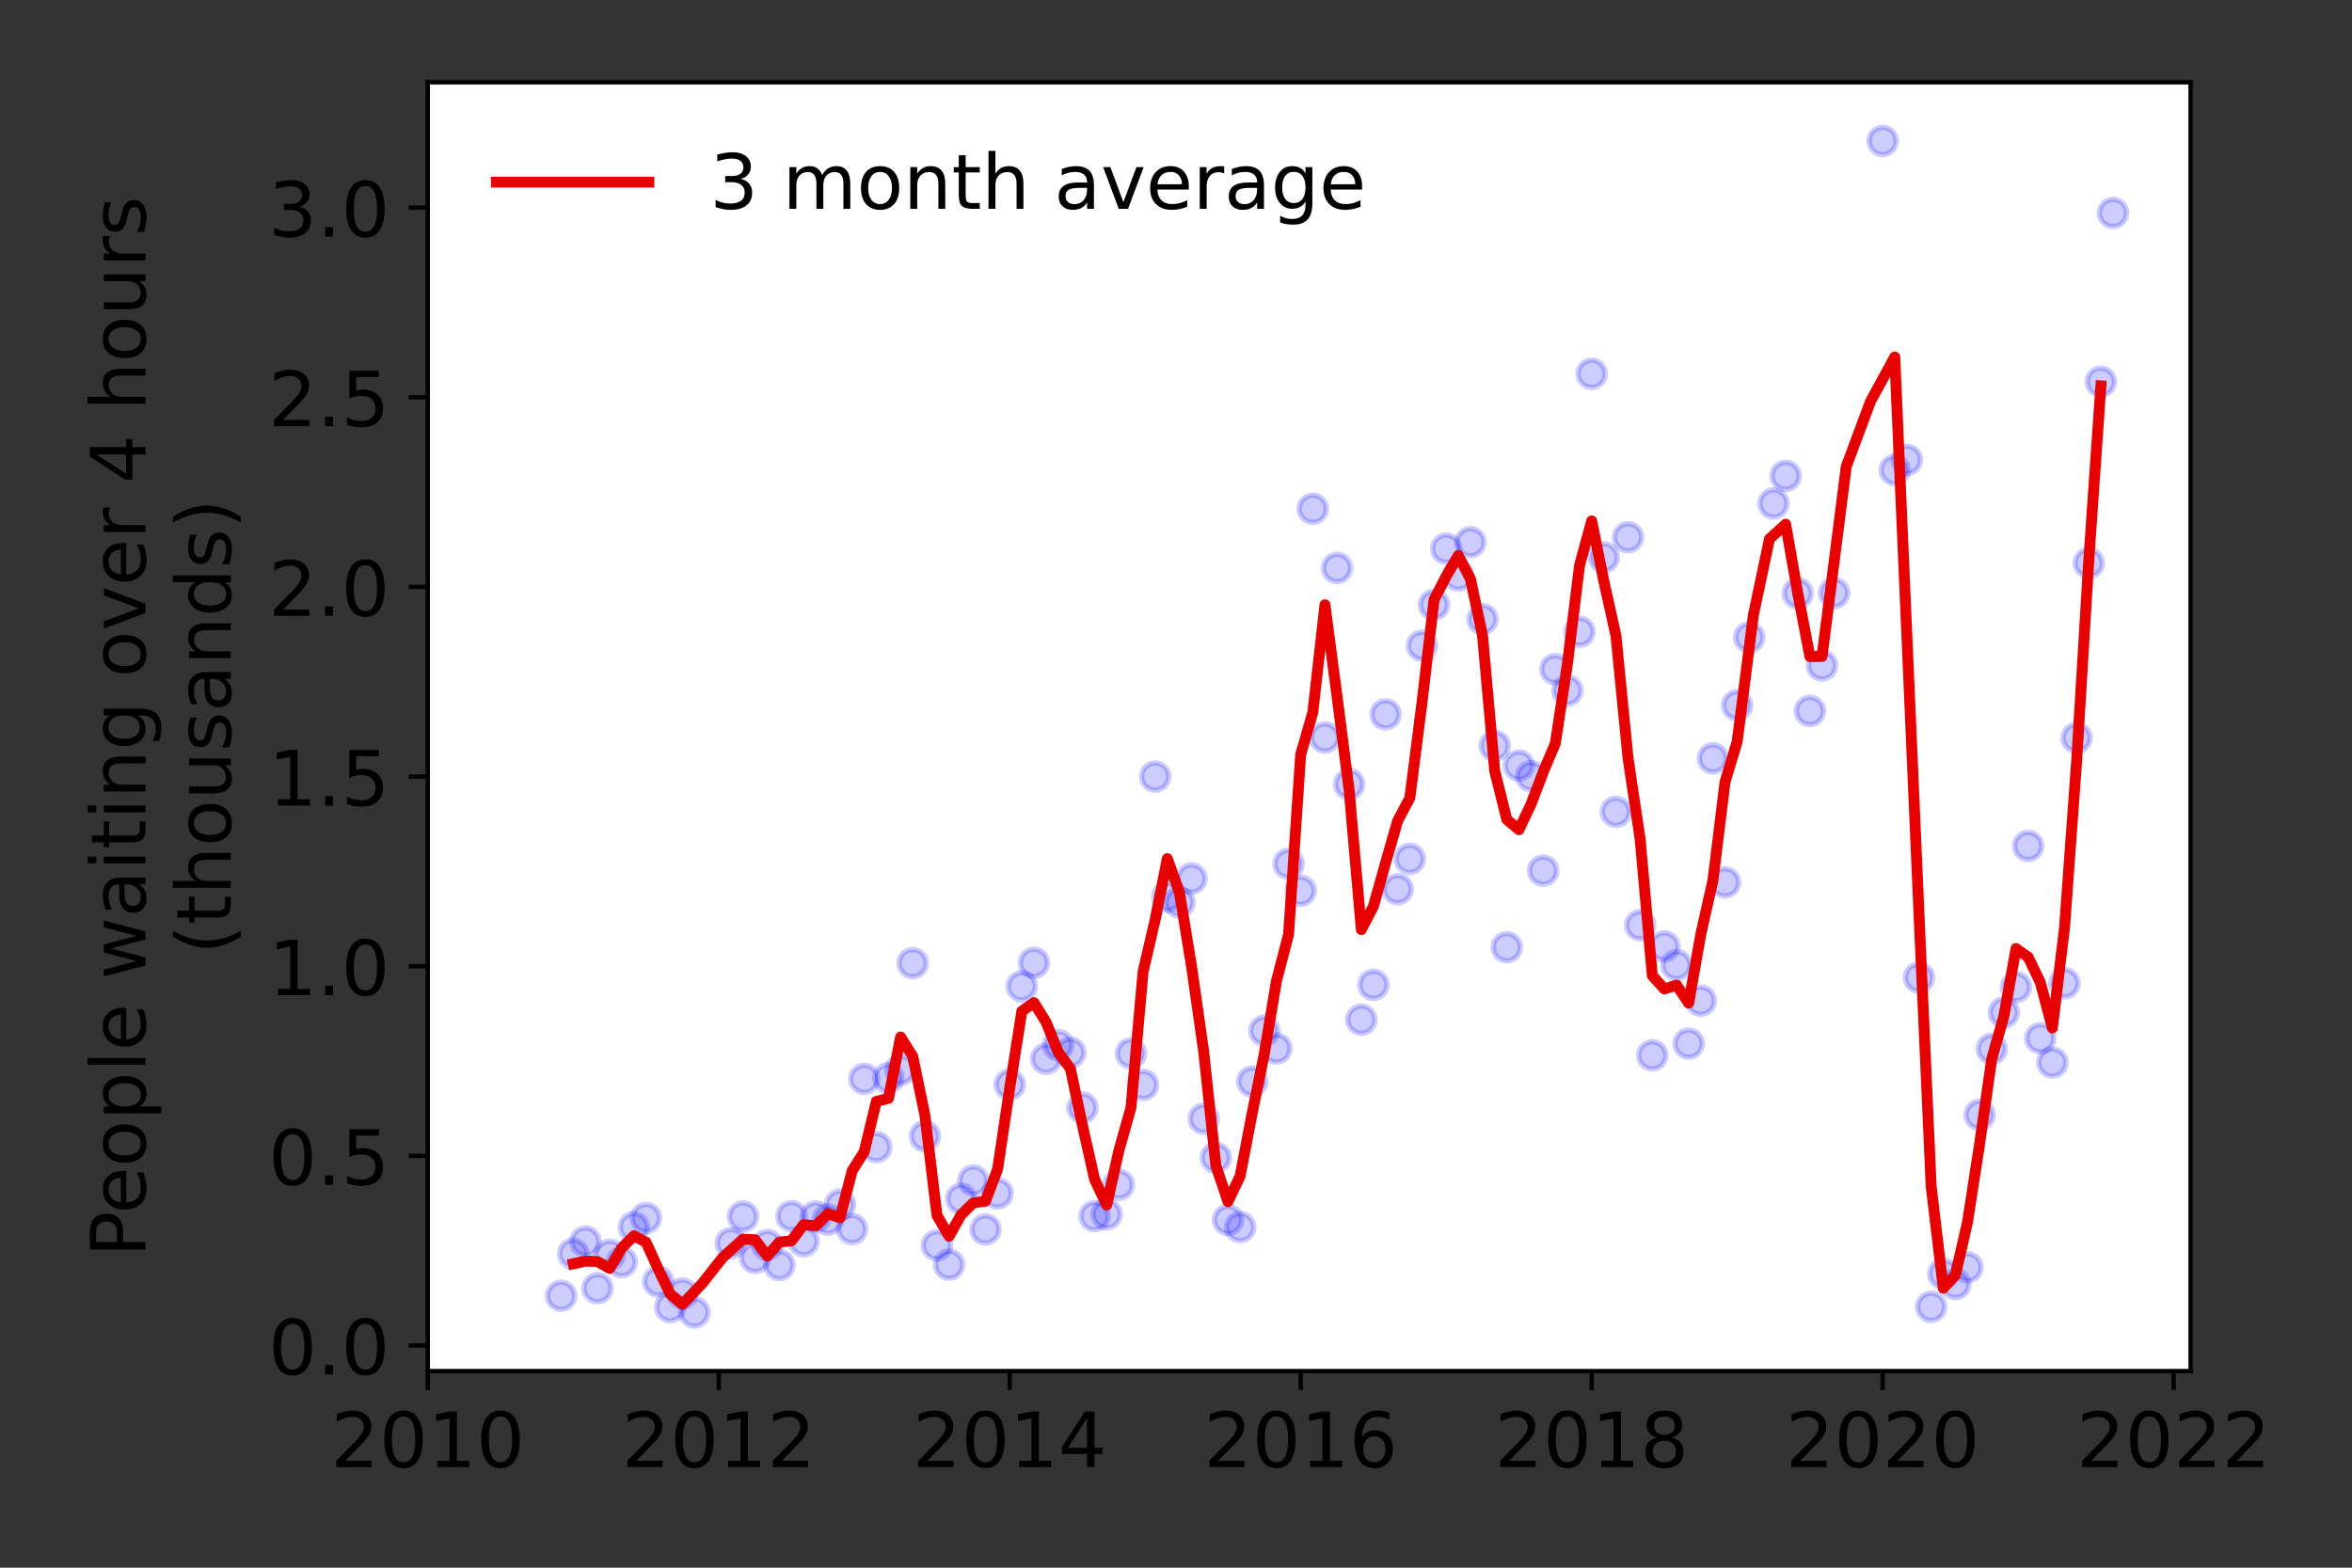 <?xml version="1.0" encoding="utf-8" standalone="no"?>
<!DOCTYPE svg PUBLIC "-//W3C//DTD SVG 1.1//EN"
  "http://www.w3.org/Graphics/SVG/1.1/DTD/svg11.dtd">
<!-- Created with matplotlib (https://matplotlib.org/) -->
<svg height="288pt" version="1.1" viewBox="0 0 432 288" width="432pt" xmlns="http://www.w3.org/2000/svg" xmlns:xlink="http://www.w3.org/1999/xlink">
 <rect x="0" y="0" width="432" height="288" fill="#333333" stroke="none"/>
 <defs>
  <style type="text/css">*{stroke-linecap:butt;stroke-linejoin:round;}</style>
 </defs>
 <g id="figure_1">
  <g id="patch_1">
   <path d="M 0 288 
L 432 288 
L 432 0 
L 0 0 
z
" style="fill:none;"/>
  </g>
  <g id="axes_1">
   <g id="patch_2">
    <path d="M 78.57 251.88 
L 402.354 251.88 
L 402.354 15.12 
L 78.57 15.12 
z
" style="fill:#ffffff;"/>
   </g>
   <g id="matplotlib.axis_1">
    <g id="xtick_1">
     <g id="line2d_1">
      <defs>
       <path d="M 0 0 
L 0 3.5 
" id="mb9dac5f202" style="stroke:#000000;stroke-width:0.8;"/>
      </defs>
      <g>
       <use style="stroke:#000000;stroke-width:0.8;" x="78.57" xlink:href="#mb9dac5f202" y="251.88"/>
      </g>
     </g>
     <g id="text_1">
      <!-- 2010 -->
      <g transform="translate(60.755 269.518)scale(0.14 -0.14)">
       <defs>
        <path d="M 19.188 8.297 
L 53.609 8.297 
L 53.609 0 
L 7.328 0 
L 7.328 8.297 
Q 12.938 14.109 22.625 23.891 
Q 32.328 33.688 34.812 36.531 
Q 39.547 41.844 41.422 45.531 
Q 43.312 49.219 43.312 52.781 
Q 43.312 58.594 39.234 62.25 
Q 35.156 65.922 28.609 65.922 
Q 23.969 65.922 18.812 64.312 
Q 13.672 62.703 7.812 59.422 
L 7.812 69.391 
Q 13.766 71.781 18.938 73 
Q 24.125 74.219 28.422 74.219 
Q 39.75 74.219 46.484 68.547 
Q 53.219 62.891 53.219 53.422 
Q 53.219 48.922 51.531 44.891 
Q 49.859 40.875 45.406 35.406 
Q 44.188 33.984 37.641 27.219 
Q 31.109 20.453 19.188 8.297 
z
" id="DejaVuSans-50"/>
        <path d="M 31.781 66.406 
Q 24.172 66.406 20.328 58.906 
Q 16.5 51.422 16.5 36.375 
Q 16.5 21.391 20.328 13.891 
Q 24.172 6.391 31.781 6.391 
Q 39.453 6.391 43.281 13.891 
Q 47.125 21.391 47.125 36.375 
Q 47.125 51.422 43.281 58.906 
Q 39.453 66.406 31.781 66.406 
z
M 31.781 74.219 
Q 44.047 74.219 50.516 64.516 
Q 56.984 54.828 56.984 36.375 
Q 56.984 17.969 50.516 8.266 
Q 44.047 -1.422 31.781 -1.422 
Q 19.531 -1.422 13.062 8.266 
Q 6.594 17.969 6.594 36.375 
Q 6.594 54.828 13.062 64.516 
Q 19.531 74.219 31.781 74.219 
z
" id="DejaVuSans-48"/>
        <path d="M 12.406 8.297 
L 28.516 8.297 
L 28.516 63.922 
L 10.984 60.406 
L 10.984 69.391 
L 28.422 72.906 
L 38.281 72.906 
L 38.281 8.297 
L 54.391 8.297 
L 54.391 0 
L 12.406 0 
z
" id="DejaVuSans-49"/>
       </defs>
       <use xlink:href="#DejaVuSans-50"/>
       <use x="63.623" xlink:href="#DejaVuSans-48"/>
       <use x="127.246" xlink:href="#DejaVuSans-49"/>
       <use x="190.869" xlink:href="#DejaVuSans-48"/>
      </g>
     </g>
    </g>
    <g id="xtick_2">
     <g id="line2d_2">
      <g>
       <use style="stroke:#000000;stroke-width:0.8;" x="132.014" xlink:href="#mb9dac5f202" y="251.88"/>
      </g>
     </g>
     <g id="text_2">
      <!-- 2012 -->
      <g transform="translate(114.199 269.518)scale(0.14 -0.14)">
       <use xlink:href="#DejaVuSans-50"/>
       <use x="63.623" xlink:href="#DejaVuSans-48"/>
       <use x="127.246" xlink:href="#DejaVuSans-49"/>
       <use x="190.869" xlink:href="#DejaVuSans-50"/>
      </g>
     </g>
    </g>
    <g id="xtick_3">
     <g id="line2d_3">
      <g>
       <use style="stroke:#000000;stroke-width:0.8;" x="185.459" xlink:href="#mb9dac5f202" y="251.88"/>
      </g>
     </g>
     <g id="text_3">
      <!-- 2014 -->
      <g transform="translate(167.644 269.518)scale(0.14 -0.14)">
       <defs>
        <path d="M 37.797 64.312 
L 12.891 25.391 
L 37.797 25.391 
z
M 35.203 72.906 
L 47.609 72.906 
L 47.609 25.391 
L 58.016 25.391 
L 58.016 17.188 
L 47.609 17.188 
L 47.609 0 
L 37.797 0 
L 37.797 17.188 
L 4.891 17.188 
L 4.891 26.703 
z
" id="DejaVuSans-52"/>
       </defs>
       <use xlink:href="#DejaVuSans-50"/>
       <use x="63.623" xlink:href="#DejaVuSans-48"/>
       <use x="127.246" xlink:href="#DejaVuSans-49"/>
       <use x="190.869" xlink:href="#DejaVuSans-52"/>
      </g>
     </g>
    </g>
    <g id="xtick_4">
     <g id="line2d_4">
      <g>
       <use style="stroke:#000000;stroke-width:0.8;" x="238.903" xlink:href="#mb9dac5f202" y="251.88"/>
      </g>
     </g>
     <g id="text_4">
      <!-- 2016 -->
      <g transform="translate(221.088 269.518)scale(0.14 -0.14)">
       <defs>
        <path d="M 33.016 40.375 
Q 26.375 40.375 22.484 35.828 
Q 18.609 31.297 18.609 23.391 
Q 18.609 15.531 22.484 10.953 
Q 26.375 6.391 33.016 6.391 
Q 39.656 6.391 43.531 10.953 
Q 47.406 15.531 47.406 23.391 
Q 47.406 31.297 43.531 35.828 
Q 39.656 40.375 33.016 40.375 
z
M 52.594 71.297 
L 52.594 62.312 
Q 48.875 64.062 45.094 64.984 
Q 41.312 65.922 37.594 65.922 
Q 27.828 65.922 22.672 59.328 
Q 17.531 52.734 16.797 39.406 
Q 19.672 43.656 24.016 45.922 
Q 28.375 48.188 33.594 48.188 
Q 44.578 48.188 50.953 41.516 
Q 57.328 34.859 57.328 23.391 
Q 57.328 12.156 50.688 5.359 
Q 44.047 -1.422 33.016 -1.422 
Q 20.359 -1.422 13.672 8.266 
Q 6.984 17.969 6.984 36.375 
Q 6.984 53.656 15.188 63.938 
Q 23.391 74.219 37.203 74.219 
Q 40.922 74.219 44.703 73.484 
Q 48.484 72.75 52.594 71.297 
z
" id="DejaVuSans-54"/>
       </defs>
       <use xlink:href="#DejaVuSans-50"/>
       <use x="63.623" xlink:href="#DejaVuSans-48"/>
       <use x="127.246" xlink:href="#DejaVuSans-49"/>
       <use x="190.869" xlink:href="#DejaVuSans-54"/>
      </g>
     </g>
    </g>
    <g id="xtick_5">
     <g id="line2d_5">
      <g>
       <use style="stroke:#000000;stroke-width:0.8;" x="292.347" xlink:href="#mb9dac5f202" y="251.88"/>
      </g>
     </g>
     <g id="text_5">
      <!-- 2018 -->
      <g transform="translate(274.532 269.518)scale(0.14 -0.14)">
       <defs>
        <path d="M 31.781 34.625 
Q 24.75 34.625 20.719 30.859 
Q 16.703 27.094 16.703 20.516 
Q 16.703 13.922 20.719 10.156 
Q 24.75 6.391 31.781 6.391 
Q 38.812 6.391 42.859 10.172 
Q 46.922 13.969 46.922 20.516 
Q 46.922 27.094 42.891 30.859 
Q 38.875 34.625 31.781 34.625 
z
M 21.922 38.812 
Q 15.578 40.375 12.031 44.719 
Q 8.5 49.078 8.5 55.328 
Q 8.5 64.062 14.719 69.141 
Q 20.953 74.219 31.781 74.219 
Q 42.672 74.219 48.875 69.141 
Q 55.078 64.062 55.078 55.328 
Q 55.078 49.078 51.531 44.719 
Q 48 40.375 41.703 38.812 
Q 48.828 37.156 52.797 32.312 
Q 56.781 27.484 56.781 20.516 
Q 56.781 9.906 50.312 4.234 
Q 43.844 -1.422 31.781 -1.422 
Q 19.734 -1.422 13.25 4.234 
Q 6.781 9.906 6.781 20.516 
Q 6.781 27.484 10.781 32.312 
Q 14.797 37.156 21.922 38.812 
z
M 18.312 54.391 
Q 18.312 48.734 21.844 45.562 
Q 25.391 42.391 31.781 42.391 
Q 38.141 42.391 41.719 45.562 
Q 45.312 48.734 45.312 54.391 
Q 45.312 60.062 41.719 63.234 
Q 38.141 66.406 31.781 66.406 
Q 25.391 66.406 21.844 63.234 
Q 18.312 60.062 18.312 54.391 
z
" id="DejaVuSans-56"/>
       </defs>
       <use xlink:href="#DejaVuSans-50"/>
       <use x="63.623" xlink:href="#DejaVuSans-48"/>
       <use x="127.246" xlink:href="#DejaVuSans-49"/>
       <use x="190.869" xlink:href="#DejaVuSans-56"/>
      </g>
     </g>
    </g>
    <g id="xtick_6">
     <g id="line2d_6">
      <g>
       <use style="stroke:#000000;stroke-width:0.8;" x="345.792" xlink:href="#mb9dac5f202" y="251.88"/>
      </g>
     </g>
     <g id="text_6">
      <!-- 2020 -->
      <g transform="translate(327.977 269.518)scale(0.14 -0.14)">
       <use xlink:href="#DejaVuSans-50"/>
       <use x="63.623" xlink:href="#DejaVuSans-48"/>
       <use x="127.246" xlink:href="#DejaVuSans-50"/>
       <use x="190.869" xlink:href="#DejaVuSans-48"/>
      </g>
     </g>
    </g>
    <g id="xtick_7">
     <g id="line2d_7">
      <g>
       <use style="stroke:#000000;stroke-width:0.8;" x="399.236" xlink:href="#mb9dac5f202" y="251.88"/>
      </g>
     </g>
     <g id="text_7">
      <!-- 2022 -->
      <g transform="translate(381.421 269.518)scale(0.14 -0.14)">
       <use xlink:href="#DejaVuSans-50"/>
       <use x="63.623" xlink:href="#DejaVuSans-48"/>
       <use x="127.246" xlink:href="#DejaVuSans-50"/>
       <use x="190.869" xlink:href="#DejaVuSans-50"/>
      </g>
     </g>
    </g>
   </g>
   <g id="matplotlib.axis_2">
    <g id="ytick_1">
     <g id="line2d_8">
      <defs>
       <path d="M 0 0 
L -3.5 0 
" id="m0493a5f3ca" style="stroke:#000000;stroke-width:0.8;"/>
      </defs>
      <g>
       <use style="stroke:#000000;stroke-width:0.8;" x="78.57" xlink:href="#m0493a5f3ca" y="247.18"/>
      </g>
     </g>
     <g id="text_8">
      <!-- 0.0 -->
      <g transform="translate(49.306 252.499)scale(0.14 -0.14)">
       <defs>
        <path d="M 10.688 12.406 
L 21 12.406 
L 21 0 
L 10.688 0 
z
" id="DejaVuSans-46"/>
       </defs>
       <use xlink:href="#DejaVuSans-48"/>
       <use x="63.623" xlink:href="#DejaVuSans-46"/>
       <use x="95.41" xlink:href="#DejaVuSans-48"/>
      </g>
     </g>
    </g>
    <g id="ytick_2">
     <g id="line2d_9">
      <g>
       <use style="stroke:#000000;stroke-width:0.8;" x="78.57" xlink:href="#m0493a5f3ca" y="212.341"/>
      </g>
     </g>
     <g id="text_9">
      <!-- 0.5 -->
      <g transform="translate(49.306 217.66)scale(0.14 -0.14)">
       <defs>
        <path d="M 10.797 72.906 
L 49.516 72.906 
L 49.516 64.594 
L 19.828 64.594 
L 19.828 46.734 
Q 21.969 47.469 24.109 47.828 
Q 26.266 48.188 28.422 48.188 
Q 40.625 48.188 47.75 41.5 
Q 54.891 34.812 54.891 23.391 
Q 54.891 11.625 47.562 5.094 
Q 40.234 -1.422 26.906 -1.422 
Q 22.312 -1.422 17.547 -0.641 
Q 12.797 0.141 7.719 1.703 
L 7.719 11.625 
Q 12.109 9.234 16.797 8.062 
Q 21.484 6.891 26.703 6.891 
Q 35.156 6.891 40.078 11.328 
Q 45.016 15.766 45.016 23.391 
Q 45.016 31 40.078 35.438 
Q 35.156 39.891 26.703 39.891 
Q 22.75 39.891 18.812 39.016 
Q 14.891 38.141 10.797 36.281 
z
" id="DejaVuSans-53"/>
       </defs>
       <use xlink:href="#DejaVuSans-48"/>
       <use x="63.623" xlink:href="#DejaVuSans-46"/>
       <use x="95.41" xlink:href="#DejaVuSans-53"/>
      </g>
     </g>
    </g>
    <g id="ytick_3">
     <g id="line2d_10">
      <g>
       <use style="stroke:#000000;stroke-width:0.8;" x="78.57" xlink:href="#m0493a5f3ca" y="177.502"/>
      </g>
     </g>
     <g id="text_10">
      <!-- 1.0 -->
      <g transform="translate(49.306 182.821)scale(0.14 -0.14)">
       <use xlink:href="#DejaVuSans-49"/>
       <use x="63.623" xlink:href="#DejaVuSans-46"/>
       <use x="95.41" xlink:href="#DejaVuSans-48"/>
      </g>
     </g>
    </g>
    <g id="ytick_4">
     <g id="line2d_11">
      <g>
       <use style="stroke:#000000;stroke-width:0.8;" x="78.57" xlink:href="#m0493a5f3ca" y="142.663"/>
      </g>
     </g>
     <g id="text_11">
      <!-- 1.5 -->
      <g transform="translate(49.306 147.982)scale(0.14 -0.14)">
       <use xlink:href="#DejaVuSans-49"/>
       <use x="63.623" xlink:href="#DejaVuSans-46"/>
       <use x="95.41" xlink:href="#DejaVuSans-53"/>
      </g>
     </g>
    </g>
    <g id="ytick_5">
     <g id="line2d_12">
      <g>
       <use style="stroke:#000000;stroke-width:0.8;" x="78.57" xlink:href="#m0493a5f3ca" y="107.824"/>
      </g>
     </g>
     <g id="text_12">
      <!-- 2.0 -->
      <g transform="translate(49.306 113.142)scale(0.14 -0.14)">
       <use xlink:href="#DejaVuSans-50"/>
       <use x="63.623" xlink:href="#DejaVuSans-46"/>
       <use x="95.41" xlink:href="#DejaVuSans-48"/>
      </g>
     </g>
    </g>
    <g id="ytick_6">
     <g id="line2d_13">
      <g>
       <use style="stroke:#000000;stroke-width:0.8;" x="78.57" xlink:href="#m0493a5f3ca" y="72.984"/>
      </g>
     </g>
     <g id="text_13">
      <!-- 2.5 -->
      <g transform="translate(49.306 78.303)scale(0.14 -0.14)">
       <use xlink:href="#DejaVuSans-50"/>
       <use x="63.623" xlink:href="#DejaVuSans-46"/>
       <use x="95.41" xlink:href="#DejaVuSans-53"/>
      </g>
     </g>
    </g>
    <g id="ytick_7">
     <g id="line2d_14">
      <g>
       <use style="stroke:#000000;stroke-width:0.8;" x="78.57" xlink:href="#m0493a5f3ca" y="38.145"/>
      </g>
     </g>
     <g id="text_14">
      <!-- 3.0 -->
      <g transform="translate(49.306 43.464)scale(0.14 -0.14)">
       <defs>
        <path d="M 40.578 39.312 
Q 47.656 37.797 51.625 33 
Q 55.609 28.219 55.609 21.188 
Q 55.609 10.406 48.188 4.484 
Q 40.766 -1.422 27.094 -1.422 
Q 22.516 -1.422 17.656 -0.516 
Q 12.797 0.391 7.625 2.203 
L 7.625 11.719 
Q 11.719 9.328 16.594 8.109 
Q 21.484 6.891 26.812 6.891 
Q 36.078 6.891 40.938 10.547 
Q 45.797 14.203 45.797 21.188 
Q 45.797 27.641 41.281 31.266 
Q 36.766 34.906 28.719 34.906 
L 20.219 34.906 
L 20.219 43.016 
L 29.109 43.016 
Q 36.375 43.016 40.234 45.922 
Q 44.094 48.828 44.094 54.297 
Q 44.094 59.906 40.109 62.906 
Q 36.141 65.922 28.719 65.922 
Q 24.656 65.922 20.016 65.031 
Q 15.375 64.156 9.812 62.312 
L 9.812 71.094 
Q 15.438 72.656 20.344 73.438 
Q 25.25 74.219 29.594 74.219 
Q 40.828 74.219 47.359 69.109 
Q 53.906 64.016 53.906 55.328 
Q 53.906 49.266 50.438 45.094 
Q 46.969 40.922 40.578 39.312 
z
" id="DejaVuSans-51"/>
       </defs>
       <use xlink:href="#DejaVuSans-51"/>
       <use x="63.623" xlink:href="#DejaVuSans-46"/>
       <use x="95.41" xlink:href="#DejaVuSans-48"/>
      </g>
     </g>
    </g>
    <g id="text_15">
     <!-- People waiting over 4 hours -->
     <g transform="translate(26.717 230.925)rotate(-90)scale(0.14 -0.14)">
      <defs>
       <path d="M 19.672 64.797 
L 19.672 37.406 
L 32.078 37.406 
Q 38.969 37.406 42.719 40.969 
Q 46.484 44.531 46.484 51.125 
Q 46.484 57.672 42.719 61.234 
Q 38.969 64.797 32.078 64.797 
z
M 9.812 72.906 
L 32.078 72.906 
Q 44.344 72.906 50.609 67.359 
Q 56.891 61.812 56.891 51.125 
Q 56.891 40.328 50.609 34.812 
Q 44.344 29.297 32.078 29.297 
L 19.672 29.297 
L 19.672 0 
L 9.812 0 
z
" id="DejaVuSans-80"/>
       <path d="M 56.203 29.594 
L 56.203 25.203 
L 14.891 25.203 
Q 15.484 15.922 20.484 11.062 
Q 25.484 6.203 34.422 6.203 
Q 39.594 6.203 44.453 7.469 
Q 49.312 8.734 54.109 11.281 
L 54.109 2.781 
Q 49.266 0.734 44.188 -0.344 
Q 39.109 -1.422 33.891 -1.422 
Q 20.797 -1.422 13.156 6.188 
Q 5.516 13.812 5.516 26.812 
Q 5.516 40.234 12.766 48.109 
Q 20.016 56 32.328 56 
Q 43.359 56 49.781 48.891 
Q 56.203 41.797 56.203 29.594 
z
M 47.219 32.234 
Q 47.125 39.594 43.094 43.984 
Q 39.062 48.391 32.422 48.391 
Q 24.906 48.391 20.391 44.141 
Q 15.875 39.891 15.188 32.172 
z
" id="DejaVuSans-101"/>
       <path d="M 30.609 48.391 
Q 23.391 48.391 19.188 42.75 
Q 14.984 37.109 14.984 27.297 
Q 14.984 17.484 19.156 11.844 
Q 23.344 6.203 30.609 6.203 
Q 37.797 6.203 41.984 11.859 
Q 46.188 17.531 46.188 27.297 
Q 46.188 37.016 41.984 42.703 
Q 37.797 48.391 30.609 48.391 
z
M 30.609 56 
Q 42.328 56 49.016 48.375 
Q 55.719 40.766 55.719 27.297 
Q 55.719 13.875 49.016 6.219 
Q 42.328 -1.422 30.609 -1.422 
Q 18.844 -1.422 12.172 6.219 
Q 5.516 13.875 5.516 27.297 
Q 5.516 40.766 12.172 48.375 
Q 18.844 56 30.609 56 
z
" id="DejaVuSans-111"/>
       <path d="M 18.109 8.203 
L 18.109 -20.797 
L 9.078 -20.797 
L 9.078 54.688 
L 18.109 54.688 
L 18.109 46.391 
Q 20.953 51.266 25.266 53.625 
Q 29.594 56 35.594 56 
Q 45.562 56 51.781 48.094 
Q 58.016 40.188 58.016 27.297 
Q 58.016 14.406 51.781 6.484 
Q 45.562 -1.422 35.594 -1.422 
Q 29.594 -1.422 25.266 0.953 
Q 20.953 3.328 18.109 8.203 
z
M 48.688 27.297 
Q 48.688 37.203 44.609 42.844 
Q 40.531 48.484 33.406 48.484 
Q 26.266 48.484 22.188 42.844 
Q 18.109 37.203 18.109 27.297 
Q 18.109 17.391 22.188 11.75 
Q 26.266 6.109 33.406 6.109 
Q 40.531 6.109 44.609 11.75 
Q 48.688 17.391 48.688 27.297 
z
" id="DejaVuSans-112"/>
       <path d="M 9.422 75.984 
L 18.406 75.984 
L 18.406 0 
L 9.422 0 
z
" id="DejaVuSans-108"/>
       <path id="DejaVuSans-32"/>
       <path d="M 4.203 54.688 
L 13.188 54.688 
L 24.422 12.016 
L 35.594 54.688 
L 46.188 54.688 
L 57.422 12.016 
L 68.609 54.688 
L 77.594 54.688 
L 63.281 0 
L 52.688 0 
L 40.922 44.828 
L 29.109 0 
L 18.5 0 
z
" id="DejaVuSans-119"/>
       <path d="M 34.281 27.484 
Q 23.391 27.484 19.188 25 
Q 14.984 22.516 14.984 16.5 
Q 14.984 11.719 18.141 8.906 
Q 21.297 6.109 26.703 6.109 
Q 34.188 6.109 38.703 11.406 
Q 43.219 16.703 43.219 25.484 
L 43.219 27.484 
z
M 52.203 31.203 
L 52.203 0 
L 43.219 0 
L 43.219 8.297 
Q 40.141 3.328 35.547 0.953 
Q 30.953 -1.422 24.312 -1.422 
Q 15.922 -1.422 10.953 3.297 
Q 6 8.016 6 15.922 
Q 6 25.141 12.172 29.828 
Q 18.359 34.516 30.609 34.516 
L 43.219 34.516 
L 43.219 35.406 
Q 43.219 41.609 39.141 45 
Q 35.062 48.391 27.688 48.391 
Q 23 48.391 18.547 47.266 
Q 14.109 46.141 10.016 43.891 
L 10.016 52.203 
Q 14.938 54.109 19.578 55.047 
Q 24.219 56 28.609 56 
Q 40.484 56 46.344 49.844 
Q 52.203 43.703 52.203 31.203 
z
" id="DejaVuSans-97"/>
       <path d="M 9.422 54.688 
L 18.406 54.688 
L 18.406 0 
L 9.422 0 
z
M 9.422 75.984 
L 18.406 75.984 
L 18.406 64.594 
L 9.422 64.594 
z
" id="DejaVuSans-105"/>
       <path d="M 18.312 70.219 
L 18.312 54.688 
L 36.812 54.688 
L 36.812 47.703 
L 18.312 47.703 
L 18.312 18.016 
Q 18.312 11.328 20.141 9.422 
Q 21.969 7.516 27.594 7.516 
L 36.812 7.516 
L 36.812 0 
L 27.594 0 
Q 17.188 0 13.234 3.875 
Q 9.281 7.766 9.281 18.016 
L 9.281 47.703 
L 2.688 47.703 
L 2.688 54.688 
L 9.281 54.688 
L 9.281 70.219 
z
" id="DejaVuSans-116"/>
       <path d="M 54.891 33.016 
L 54.891 0 
L 45.906 0 
L 45.906 32.719 
Q 45.906 40.484 42.875 44.328 
Q 39.844 48.188 33.797 48.188 
Q 26.516 48.188 22.312 43.547 
Q 18.109 38.922 18.109 30.906 
L 18.109 0 
L 9.078 0 
L 9.078 54.688 
L 18.109 54.688 
L 18.109 46.188 
Q 21.344 51.125 25.703 53.562 
Q 30.078 56 35.797 56 
Q 45.219 56 50.047 50.172 
Q 54.891 44.344 54.891 33.016 
z
" id="DejaVuSans-110"/>
       <path d="M 45.406 27.984 
Q 45.406 37.75 41.375 43.109 
Q 37.359 48.484 30.078 48.484 
Q 22.859 48.484 18.828 43.109 
Q 14.797 37.75 14.797 27.984 
Q 14.797 18.266 18.828 12.891 
Q 22.859 7.516 30.078 7.516 
Q 37.359 7.516 41.375 12.891 
Q 45.406 18.266 45.406 27.984 
z
M 54.391 6.781 
Q 54.391 -7.172 48.188 -13.984 
Q 42 -20.797 29.203 -20.797 
Q 24.469 -20.797 20.266 -20.094 
Q 16.062 -19.391 12.109 -17.922 
L 12.109 -9.188 
Q 16.062 -11.328 19.922 -12.344 
Q 23.781 -13.375 27.781 -13.375 
Q 36.625 -13.375 41.016 -8.766 
Q 45.406 -4.156 45.406 5.172 
L 45.406 9.625 
Q 42.625 4.781 38.281 2.391 
Q 33.938 0 27.875 0 
Q 17.828 0 11.672 7.656 
Q 5.516 15.328 5.516 27.984 
Q 5.516 40.672 11.672 48.328 
Q 17.828 56 27.875 56 
Q 33.938 56 38.281 53.609 
Q 42.625 51.219 45.406 46.391 
L 45.406 54.688 
L 54.391 54.688 
z
" id="DejaVuSans-103"/>
       <path d="M 2.984 54.688 
L 12.5 54.688 
L 29.594 8.797 
L 46.688 54.688 
L 56.203 54.688 
L 35.688 0 
L 23.484 0 
z
" id="DejaVuSans-118"/>
       <path d="M 41.109 46.297 
Q 39.594 47.172 37.812 47.578 
Q 36.031 48 33.891 48 
Q 26.266 48 22.188 43.047 
Q 18.109 38.094 18.109 28.812 
L 18.109 0 
L 9.078 0 
L 9.078 54.688 
L 18.109 54.688 
L 18.109 46.188 
Q 20.953 51.172 25.484 53.578 
Q 30.031 56 36.531 56 
Q 37.453 56 38.578 55.875 
Q 39.703 55.766 41.062 55.516 
z
" id="DejaVuSans-114"/>
       <path d="M 54.891 33.016 
L 54.891 0 
L 45.906 0 
L 45.906 32.719 
Q 45.906 40.484 42.875 44.328 
Q 39.844 48.188 33.797 48.188 
Q 26.516 48.188 22.312 43.547 
Q 18.109 38.922 18.109 30.906 
L 18.109 0 
L 9.078 0 
L 9.078 75.984 
L 18.109 75.984 
L 18.109 46.188 
Q 21.344 51.125 25.703 53.562 
Q 30.078 56 35.797 56 
Q 45.219 56 50.047 50.172 
Q 54.891 44.344 54.891 33.016 
z
" id="DejaVuSans-104"/>
       <path d="M 8.5 21.578 
L 8.5 54.688 
L 17.484 54.688 
L 17.484 21.922 
Q 17.484 14.156 20.5 10.266 
Q 23.531 6.391 29.594 6.391 
Q 36.859 6.391 41.078 11.031 
Q 45.312 15.672 45.312 23.688 
L 45.312 54.688 
L 54.297 54.688 
L 54.297 0 
L 45.312 0 
L 45.312 8.406 
Q 42.047 3.422 37.719 1 
Q 33.406 -1.422 27.688 -1.422 
Q 18.266 -1.422 13.375 4.438 
Q 8.5 10.297 8.5 21.578 
z
M 31.109 56 
z
" id="DejaVuSans-117"/>
       <path d="M 44.281 53.078 
L 44.281 44.578 
Q 40.484 46.531 36.375 47.5 
Q 32.281 48.484 27.875 48.484 
Q 21.188 48.484 17.844 46.438 
Q 14.5 44.391 14.5 40.281 
Q 14.5 37.156 16.891 35.375 
Q 19.281 33.594 26.516 31.984 
L 29.594 31.297 
Q 39.156 29.25 43.188 25.516 
Q 47.219 21.781 47.219 15.094 
Q 47.219 7.469 41.188 3.016 
Q 35.156 -1.422 24.609 -1.422 
Q 20.219 -1.422 15.453 -0.562 
Q 10.688 0.297 5.422 2 
L 5.422 11.281 
Q 10.406 8.688 15.234 7.391 
Q 20.062 6.109 24.812 6.109 
Q 31.156 6.109 34.562 8.281 
Q 37.984 10.453 37.984 14.406 
Q 37.984 18.062 35.516 20.016 
Q 33.062 21.969 24.703 23.781 
L 21.578 24.516 
Q 13.234 26.266 9.516 29.906 
Q 5.812 33.547 5.812 39.891 
Q 5.812 47.609 11.281 51.797 
Q 16.75 56 26.812 56 
Q 31.781 56 36.172 55.266 
Q 40.578 54.547 44.281 53.078 
z
" id="DejaVuSans-115"/>
      </defs>
      <use xlink:href="#DejaVuSans-80"/>
      <use x="56.678" xlink:href="#DejaVuSans-101"/>
      <use x="118.201" xlink:href="#DejaVuSans-111"/>
      <use x="179.383" xlink:href="#DejaVuSans-112"/>
      <use x="242.859" xlink:href="#DejaVuSans-108"/>
      <use x="270.643" xlink:href="#DejaVuSans-101"/>
      <use x="332.166" xlink:href="#DejaVuSans-32"/>
      <use x="363.953" xlink:href="#DejaVuSans-119"/>
      <use x="445.74" xlink:href="#DejaVuSans-97"/>
      <use x="507.02" xlink:href="#DejaVuSans-105"/>
      <use x="534.803" xlink:href="#DejaVuSans-116"/>
      <use x="574.012" xlink:href="#DejaVuSans-105"/>
      <use x="601.795" xlink:href="#DejaVuSans-110"/>
      <use x="665.174" xlink:href="#DejaVuSans-103"/>
      <use x="728.65" xlink:href="#DejaVuSans-32"/>
      <use x="760.438" xlink:href="#DejaVuSans-111"/>
      <use x="821.619" xlink:href="#DejaVuSans-118"/>
      <use x="880.799" xlink:href="#DejaVuSans-101"/>
      <use x="942.322" xlink:href="#DejaVuSans-114"/>
      <use x="983.436" xlink:href="#DejaVuSans-32"/>
      <use x="1015.223" xlink:href="#DejaVuSans-52"/>
      <use x="1078.846" xlink:href="#DejaVuSans-32"/>
      <use x="1110.633" xlink:href="#DejaVuSans-104"/>
      <use x="1174.012" xlink:href="#DejaVuSans-111"/>
      <use x="1235.193" xlink:href="#DejaVuSans-117"/>
      <use x="1298.572" xlink:href="#DejaVuSans-114"/>
      <use x="1339.686" xlink:href="#DejaVuSans-115"/>
     </g>
     <!-- (thousands) -->
     <g transform="translate(42.394 175.325)rotate(-90)scale(0.14 -0.14)">
      <defs>
       <path d="M 31 75.875 
Q 24.469 64.656 21.281 53.656 
Q 18.109 42.672 18.109 31.391 
Q 18.109 20.125 21.312 9.062 
Q 24.516 -2 31 -13.188 
L 23.188 -13.188 
Q 15.875 -1.703 12.234 9.375 
Q 8.594 20.453 8.594 31.391 
Q 8.594 42.281 12.203 53.312 
Q 15.828 64.359 23.188 75.875 
z
" id="DejaVuSans-40"/>
       <path d="M 45.406 46.391 
L 45.406 75.984 
L 54.391 75.984 
L 54.391 0 
L 45.406 0 
L 45.406 8.203 
Q 42.578 3.328 38.25 0.953 
Q 33.938 -1.422 27.875 -1.422 
Q 17.969 -1.422 11.734 6.484 
Q 5.516 14.406 5.516 27.297 
Q 5.516 40.188 11.734 48.094 
Q 17.969 56 27.875 56 
Q 33.938 56 38.25 53.625 
Q 42.578 51.266 45.406 46.391 
z
M 14.797 27.297 
Q 14.797 17.391 18.875 11.75 
Q 22.953 6.109 30.078 6.109 
Q 37.203 6.109 41.297 11.75 
Q 45.406 17.391 45.406 27.297 
Q 45.406 37.203 41.297 42.844 
Q 37.203 48.484 30.078 48.484 
Q 22.953 48.484 18.875 42.844 
Q 14.797 37.203 14.797 27.297 
z
" id="DejaVuSans-100"/>
       <path d="M 8.016 75.875 
L 15.828 75.875 
Q 23.141 64.359 26.781 53.312 
Q 30.422 42.281 30.422 31.391 
Q 30.422 20.453 26.781 9.375 
Q 23.141 -1.703 15.828 -13.188 
L 8.016 -13.188 
Q 14.5 -2 17.703 9.062 
Q 20.906 20.125 20.906 31.391 
Q 20.906 42.672 17.703 53.656 
Q 14.5 64.656 8.016 75.875 
z
" id="DejaVuSans-41"/>
      </defs>
      <use xlink:href="#DejaVuSans-40"/>
      <use x="39.014" xlink:href="#DejaVuSans-116"/>
      <use x="78.223" xlink:href="#DejaVuSans-104"/>
      <use x="141.602" xlink:href="#DejaVuSans-111"/>
      <use x="202.783" xlink:href="#DejaVuSans-117"/>
      <use x="266.162" xlink:href="#DejaVuSans-115"/>
      <use x="318.262" xlink:href="#DejaVuSans-97"/>
      <use x="379.541" xlink:href="#DejaVuSans-110"/>
      <use x="442.92" xlink:href="#DejaVuSans-100"/>
      <use x="506.396" xlink:href="#DejaVuSans-115"/>
      <use x="558.496" xlink:href="#DejaVuSans-41"/>
     </g>
    </g>
   </g>
   <g id="line2d_15">
    <defs>
     <path d="M 0 2.5 
C 0.663 2.5 1.299 2.237 1.768 1.768 
C 2.237 1.299 2.5 0.663 2.5 0 
C 2.5 -0.663 2.237 -1.299 1.768 -1.768 
C 1.299 -2.237 0.663 -2.5 0 -2.5 
C -0.663 -2.5 -1.299 -2.237 -1.768 -1.768 
C -2.237 -1.299 -2.5 -0.663 -2.5 0 
C -2.5 0.663 -2.237 1.299 -1.768 1.768 
C -1.299 2.237 -0.663 2.5 0 2.5 
z
" id="mda439dc9ce" style="stroke:#0000ff;stroke-opacity:0.2;"/>
    </defs>
    <g clip-path="url(#pf481b53c6b)">
     <use style="fill:#0000ff;fill-opacity:0.2;stroke:#0000ff;stroke-opacity:0.2;" x="388.102" xlink:href="#mda439dc9ce" y="39.121"/>
     <use style="fill:#0000ff;fill-opacity:0.2;stroke:#0000ff;stroke-opacity:0.2;" x="385.875" xlink:href="#mda439dc9ce" y="70.128"/>
     <use style="fill:#0000ff;fill-opacity:0.2;stroke:#0000ff;stroke-opacity:0.2;" x="383.648" xlink:href="#mda439dc9ce" y="103.434"/>
     <use style="fill:#0000ff;fill-opacity:0.2;stroke:#0000ff;stroke-opacity:0.2;" x="381.421" xlink:href="#mda439dc9ce" y="135.556"/>
     <use style="fill:#0000ff;fill-opacity:0.2;stroke:#0000ff;stroke-opacity:0.2;" x="379.194" xlink:href="#mda439dc9ce" y="180.637"/>
     <use style="fill:#0000ff;fill-opacity:0.2;stroke:#0000ff;stroke-opacity:0.2;" x="376.968" xlink:href="#mda439dc9ce" y="195.2"/>
     <use style="fill:#0000ff;fill-opacity:0.2;stroke:#0000ff;stroke-opacity:0.2;" x="374.741" xlink:href="#mda439dc9ce" y="190.741"/>
     <use style="fill:#0000ff;fill-opacity:0.2;stroke:#0000ff;stroke-opacity:0.2;" x="372.514" xlink:href="#mda439dc9ce" y="155.414"/>
     <use style="fill:#0000ff;fill-opacity:0.2;stroke:#0000ff;stroke-opacity:0.2;" x="370.287" xlink:href="#mda439dc9ce" y="181.334"/>
     <use style="fill:#0000ff;fill-opacity:0.2;stroke:#0000ff;stroke-opacity:0.2;" x="368.06" xlink:href="#mda439dc9ce" y="186.003"/>
     <use style="fill:#0000ff;fill-opacity:0.2;stroke:#0000ff;stroke-opacity:0.2;" x="365.833" xlink:href="#mda439dc9ce" y="192.692"/>
     <use style="fill:#0000ff;fill-opacity:0.2;stroke:#0000ff;stroke-opacity:0.2;" x="363.607" xlink:href="#mda439dc9ce" y="204.816"/>
     <use style="fill:#0000ff;fill-opacity:0.2;stroke:#0000ff;stroke-opacity:0.2;" x="361.38" xlink:href="#mda439dc9ce" y="232.826"/>
     <use style="fill:#0000ff;fill-opacity:0.2;stroke:#0000ff;stroke-opacity:0.2;" x="359.153" xlink:href="#mda439dc9ce" y="235.892"/>
     <use style="fill:#0000ff;fill-opacity:0.2;stroke:#0000ff;stroke-opacity:0.2;" x="356.926" xlink:href="#mda439dc9ce" y="234.011"/>
     <use style="fill:#0000ff;fill-opacity:0.2;stroke:#0000ff;stroke-opacity:0.2;" x="354.699" xlink:href="#mda439dc9ce" y="240.073"/>
     <use style="fill:#0000ff;fill-opacity:0.2;stroke:#0000ff;stroke-opacity:0.2;" x="352.472" xlink:href="#mda439dc9ce" y="179.592"/>
     <use style="fill:#0000ff;fill-opacity:0.2;stroke:#0000ff;stroke-opacity:0.2;" x="350.245" xlink:href="#mda439dc9ce" y="84.481"/>
     <use style="fill:#0000ff;fill-opacity:0.2;stroke:#0000ff;stroke-opacity:0.2;" x="348.019" xlink:href="#mda439dc9ce" y="86.363"/>
     <use style="fill:#0000ff;fill-opacity:0.2;stroke:#0000ff;stroke-opacity:0.2;" x="345.792" xlink:href="#mda439dc9ce" y="25.882"/>
     <use style="fill:#0000ff;fill-opacity:0.2;stroke:#0000ff;stroke-opacity:0.2;" x="336.884" xlink:href="#mda439dc9ce" y="108.938"/>
     <use style="fill:#0000ff;fill-opacity:0.2;stroke:#0000ff;stroke-opacity:0.2;" x="334.657" xlink:href="#mda439dc9ce" y="122.247"/>
     <use style="fill:#0000ff;fill-opacity:0.2;stroke:#0000ff;stroke-opacity:0.2;" x="332.431" xlink:href="#mda439dc9ce" y="130.608"/>
     <use style="fill:#0000ff;fill-opacity:0.2;stroke:#0000ff;stroke-opacity:0.2;" x="330.204" xlink:href="#mda439dc9ce" y="109.008"/>
     <use style="fill:#0000ff;fill-opacity:0.2;stroke:#0000ff;stroke-opacity:0.2;" x="327.977" xlink:href="#mda439dc9ce" y="87.408"/>
     <use style="fill:#0000ff;fill-opacity:0.2;stroke:#0000ff;stroke-opacity:0.2;" x="325.75" xlink:href="#mda439dc9ce" y="92.494"/>
     <use style="fill:#0000ff;fill-opacity:0.2;stroke:#0000ff;stroke-opacity:0.2;" x="321.296" xlink:href="#mda439dc9ce" y="117.091"/>
     <use style="fill:#0000ff;fill-opacity:0.2;stroke:#0000ff;stroke-opacity:0.2;" x="319.07" xlink:href="#mda439dc9ce" y="129.563"/>
     <use style="fill:#0000ff;fill-opacity:0.2;stroke:#0000ff;stroke-opacity:0.2;" x="316.843" xlink:href="#mda439dc9ce" y="162.103"/>
     <use style="fill:#0000ff;fill-opacity:0.2;stroke:#0000ff;stroke-opacity:0.2;" x="314.616" xlink:href="#mda439dc9ce" y="139.318"/>
     <use style="fill:#0000ff;fill-opacity:0.2;stroke:#0000ff;stroke-opacity:0.2;" x="312.389" xlink:href="#mda439dc9ce" y="183.843"/>
     <use style="fill:#0000ff;fill-opacity:0.2;stroke:#0000ff;stroke-opacity:0.2;" x="310.162" xlink:href="#mda439dc9ce" y="191.716"/>
     <use style="fill:#0000ff;fill-opacity:0.2;stroke:#0000ff;stroke-opacity:0.2;" x="307.935" xlink:href="#mda439dc9ce" y="177.293"/>
     <use style="fill:#0000ff;fill-opacity:0.2;stroke:#0000ff;stroke-opacity:0.2;" x="305.708" xlink:href="#mda439dc9ce" y="173.879"/>
     <use style="fill:#0000ff;fill-opacity:0.2;stroke:#0000ff;stroke-opacity:0.2;" x="303.482" xlink:href="#mda439dc9ce" y="193.876"/>
     <use style="fill:#0000ff;fill-opacity:0.2;stroke:#0000ff;stroke-opacity:0.2;" x="301.255" xlink:href="#mda439dc9ce" y="169.977"/>
     <use style="fill:#0000ff;fill-opacity:0.2;stroke:#0000ff;stroke-opacity:0.2;" x="299.028" xlink:href="#mda439dc9ce" y="98.696"/>
     <use style="fill:#0000ff;fill-opacity:0.2;stroke:#0000ff;stroke-opacity:0.2;" x="296.801" xlink:href="#mda439dc9ce" y="149.143"/>
     <use style="fill:#0000ff;fill-opacity:0.2;stroke:#0000ff;stroke-opacity:0.2;" x="294.574" xlink:href="#mda439dc9ce" y="102.389"/>
     <use style="fill:#0000ff;fill-opacity:0.2;stroke:#0000ff;stroke-opacity:0.2;" x="292.347" xlink:href="#mda439dc9ce" y="68.664"/>
     <use style="fill:#0000ff;fill-opacity:0.2;stroke:#0000ff;stroke-opacity:0.2;" x="290.121" xlink:href="#mda439dc9ce" y="116.046"/>
     <use style="fill:#0000ff;fill-opacity:0.2;stroke:#0000ff;stroke-opacity:0.2;" x="287.894" xlink:href="#mda439dc9ce" y="126.846"/>
     <use style="fill:#0000ff;fill-opacity:0.2;stroke:#0000ff;stroke-opacity:0.2;" x="285.667" xlink:href="#mda439dc9ce" y="122.944"/>
     <use style="fill:#0000ff;fill-opacity:0.2;stroke:#0000ff;stroke-opacity:0.2;" x="283.44" xlink:href="#mda439dc9ce" y="159.943"/>
     <use style="fill:#0000ff;fill-opacity:0.2;stroke:#0000ff;stroke-opacity:0.2;" x="281.213" xlink:href="#mda439dc9ce" y="142.593"/>
     <use style="fill:#0000ff;fill-opacity:0.2;stroke:#0000ff;stroke-opacity:0.2;" x="278.986" xlink:href="#mda439dc9ce" y="140.642"/>
     <use style="fill:#0000ff;fill-opacity:0.2;stroke:#0000ff;stroke-opacity:0.2;" x="276.759" xlink:href="#mda439dc9ce" y="174.018"/>
     <use style="fill:#0000ff;fill-opacity:0.2;stroke:#0000ff;stroke-opacity:0.2;" x="274.533" xlink:href="#mda439dc9ce" y="137.019"/>
     <use style="fill:#0000ff;fill-opacity:0.2;stroke:#0000ff;stroke-opacity:0.2;" x="272.306" xlink:href="#mda439dc9ce" y="113.746"/>
     <use style="fill:#0000ff;fill-opacity:0.2;stroke:#0000ff;stroke-opacity:0.2;" x="270.079" xlink:href="#mda439dc9ce" y="99.601"/>
     <use style="fill:#0000ff;fill-opacity:0.2;stroke:#0000ff;stroke-opacity:0.2;" x="267.852" xlink:href="#mda439dc9ce" y="105.733"/>
     <use style="fill:#0000ff;fill-opacity:0.2;stroke:#0000ff;stroke-opacity:0.2;" x="265.625" xlink:href="#mda439dc9ce" y="100.786"/>
     <use style="fill:#0000ff;fill-opacity:0.2;stroke:#0000ff;stroke-opacity:0.2;" x="263.398" xlink:href="#mda439dc9ce" y="111.098"/>
     <use style="fill:#0000ff;fill-opacity:0.2;stroke:#0000ff;stroke-opacity:0.2;" x="261.172" xlink:href="#mda439dc9ce" y="118.624"/>
     <use style="fill:#0000ff;fill-opacity:0.2;stroke:#0000ff;stroke-opacity:0.2;" x="258.945" xlink:href="#mda439dc9ce" y="157.783"/>
     <use style="fill:#0000ff;fill-opacity:0.2;stroke:#0000ff;stroke-opacity:0.2;" x="256.718" xlink:href="#mda439dc9ce" y="163.357"/>
     <use style="fill:#0000ff;fill-opacity:0.2;stroke:#0000ff;stroke-opacity:0.2;" x="254.491" xlink:href="#mda439dc9ce" y="131.235"/>
     <use style="fill:#0000ff;fill-opacity:0.2;stroke:#0000ff;stroke-opacity:0.2;" x="252.264" xlink:href="#mda439dc9ce" y="180.916"/>
     <use style="fill:#0000ff;fill-opacity:0.2;stroke:#0000ff;stroke-opacity:0.2;" x="250.037" xlink:href="#mda439dc9ce" y="187.327"/>
     <use style="fill:#0000ff;fill-opacity:0.2;stroke:#0000ff;stroke-opacity:0.2;" x="247.81" xlink:href="#mda439dc9ce" y="144.056"/>
     <use style="fill:#0000ff;fill-opacity:0.2;stroke:#0000ff;stroke-opacity:0.2;" x="245.584" xlink:href="#mda439dc9ce" y="104.34"/>
     <use style="fill:#0000ff;fill-opacity:0.2;stroke:#0000ff;stroke-opacity:0.2;" x="243.357" xlink:href="#mda439dc9ce" y="135.486"/>
     <use style="fill:#0000ff;fill-opacity:0.2;stroke:#0000ff;stroke-opacity:0.2;" x="241.13" xlink:href="#mda439dc9ce" y="93.47"/>
     <use style="fill:#0000ff;fill-opacity:0.2;stroke:#0000ff;stroke-opacity:0.2;" x="238.903" xlink:href="#mda439dc9ce" y="163.636"/>
     <use style="fill:#0000ff;fill-opacity:0.2;stroke:#0000ff;stroke-opacity:0.2;" x="236.676" xlink:href="#mda439dc9ce" y="158.689"/>
     <use style="fill:#0000ff;fill-opacity:0.2;stroke:#0000ff;stroke-opacity:0.2;" x="234.449" xlink:href="#mda439dc9ce" y="192.622"/>
     <use style="fill:#0000ff;fill-opacity:0.2;stroke:#0000ff;stroke-opacity:0.2;" x="232.222" xlink:href="#mda439dc9ce" y="189.347"/>
     <use style="fill:#0000ff;fill-opacity:0.2;stroke:#0000ff;stroke-opacity:0.2;" x="229.996" xlink:href="#mda439dc9ce" y="198.684"/>
     <use style="fill:#0000ff;fill-opacity:0.2;stroke:#0000ff;stroke-opacity:0.2;" x="227.769" xlink:href="#mda439dc9ce" y="225.441"/>
     <use style="fill:#0000ff;fill-opacity:0.2;stroke:#0000ff;stroke-opacity:0.2;" x="225.542" xlink:href="#mda439dc9ce" y="224.117"/>
     <use style="fill:#0000ff;fill-opacity:0.2;stroke:#0000ff;stroke-opacity:0.2;" x="223.315" xlink:href="#mda439dc9ce" y="212.689"/>
     <use style="fill:#0000ff;fill-opacity:0.2;stroke:#0000ff;stroke-opacity:0.2;" x="221.088" xlink:href="#mda439dc9ce" y="205.513"/>
     <use style="fill:#0000ff;fill-opacity:0.2;stroke:#0000ff;stroke-opacity:0.2;" x="218.861" xlink:href="#mda439dc9ce" y="161.406"/>
     <use style="fill:#0000ff;fill-opacity:0.2;stroke:#0000ff;stroke-opacity:0.2;" x="216.635" xlink:href="#mda439dc9ce" y="165.796"/>
     <use style="fill:#0000ff;fill-opacity:0.2;stroke:#0000ff;stroke-opacity:0.2;" x="214.408" xlink:href="#mda439dc9ce" y="164.751"/>
     <use style="fill:#0000ff;fill-opacity:0.2;stroke:#0000ff;stroke-opacity:0.2;" x="212.181" xlink:href="#mda439dc9ce" y="142.663"/>
     <use style="fill:#0000ff;fill-opacity:0.2;stroke:#0000ff;stroke-opacity:0.2;" x="209.954" xlink:href="#mda439dc9ce" y="199.311"/>
     <use style="fill:#0000ff;fill-opacity:0.2;stroke:#0000ff;stroke-opacity:0.2;" x="207.727" xlink:href="#mda439dc9ce" y="193.528"/>
     <use style="fill:#0000ff;fill-opacity:0.2;stroke:#0000ff;stroke-opacity:0.2;" x="205.5" xlink:href="#mda439dc9ce" y="217.637"/>
     <use style="fill:#0000ff;fill-opacity:0.2;stroke:#0000ff;stroke-opacity:0.2;" x="203.273" xlink:href="#mda439dc9ce" y="223.071"/>
     <use style="fill:#0000ff;fill-opacity:0.2;stroke:#0000ff;stroke-opacity:0.2;" x="201.047" xlink:href="#mda439dc9ce" y="223.42"/>
     <use style="fill:#0000ff;fill-opacity:0.2;stroke:#0000ff;stroke-opacity:0.2;" x="198.82" xlink:href="#mda439dc9ce" y="203.492"/>
     <use style="fill:#0000ff;fill-opacity:0.2;stroke:#0000ff;stroke-opacity:0.2;" x="196.593" xlink:href="#mda439dc9ce" y="193.389"/>
     <use style="fill:#0000ff;fill-opacity:0.2;stroke:#0000ff;stroke-opacity:0.2;" x="194.366" xlink:href="#mda439dc9ce" y="191.995"/>
     <use style="fill:#0000ff;fill-opacity:0.2;stroke:#0000ff;stroke-opacity:0.2;" x="192.139" xlink:href="#mda439dc9ce" y="194.503"/>
     <use style="fill:#0000ff;fill-opacity:0.2;stroke:#0000ff;stroke-opacity:0.2;" x="189.912" xlink:href="#mda439dc9ce" y="176.875"/>
     <use style="fill:#0000ff;fill-opacity:0.2;stroke:#0000ff;stroke-opacity:0.2;" x="187.686" xlink:href="#mda439dc9ce" y="181.195"/>
     <use style="fill:#0000ff;fill-opacity:0.2;stroke:#0000ff;stroke-opacity:0.2;" x="185.459" xlink:href="#mda439dc9ce" y="199.242"/>
     <use style="fill:#0000ff;fill-opacity:0.2;stroke:#0000ff;stroke-opacity:0.2;" x="183.232" xlink:href="#mda439dc9ce" y="219.239"/>
     <use style="fill:#0000ff;fill-opacity:0.2;stroke:#0000ff;stroke-opacity:0.2;" x="181.005" xlink:href="#mda439dc9ce" y="225.859"/>
     <use style="fill:#0000ff;fill-opacity:0.2;stroke:#0000ff;stroke-opacity:0.2;" x="178.778" xlink:href="#mda439dc9ce" y="216.87"/>
     <use style="fill:#0000ff;fill-opacity:0.2;stroke:#0000ff;stroke-opacity:0.2;" x="176.551" xlink:href="#mda439dc9ce" y="220.215"/>
     <use style="fill:#0000ff;fill-opacity:0.2;stroke:#0000ff;stroke-opacity:0.2;" x="174.324" xlink:href="#mda439dc9ce" y="232.339"/>
     <use style="fill:#0000ff;fill-opacity:0.2;stroke:#0000ff;stroke-opacity:0.2;" x="172.098" xlink:href="#mda439dc9ce" y="228.785"/>
     <use style="fill:#0000ff;fill-opacity:0.2;stroke:#0000ff;stroke-opacity:0.2;" x="169.871" xlink:href="#mda439dc9ce" y="208.718"/>
     <use style="fill:#0000ff;fill-opacity:0.2;stroke:#0000ff;stroke-opacity:0.2;" x="167.644" xlink:href="#mda439dc9ce" y="176.944"/>
     <use style="fill:#0000ff;fill-opacity:0.2;stroke:#0000ff;stroke-opacity:0.2;" x="165.417" xlink:href="#mda439dc9ce" y="196.524"/>
     <use style="fill:#0000ff;fill-opacity:0.2;stroke:#0000ff;stroke-opacity:0.2;" x="163.19" xlink:href="#mda439dc9ce" y="198.057"/>
     <use style="fill:#0000ff;fill-opacity:0.2;stroke:#0000ff;stroke-opacity:0.2;" x="160.963" xlink:href="#mda439dc9ce" y="210.738"/>
     <use style="fill:#0000ff;fill-opacity:0.2;stroke:#0000ff;stroke-opacity:0.2;" x="158.737" xlink:href="#mda439dc9ce" y="198.196"/>
     <use style="fill:#0000ff;fill-opacity:0.2;stroke:#0000ff;stroke-opacity:0.2;" x="156.51" xlink:href="#mda439dc9ce" y="225.789"/>
     <use style="fill:#0000ff;fill-opacity:0.2;stroke:#0000ff;stroke-opacity:0.2;" x="154.283" xlink:href="#mda439dc9ce" y="221.33"/>
     <use style="fill:#0000ff;fill-opacity:0.2;stroke:#0000ff;stroke-opacity:0.2;" x="152.056" xlink:href="#mda439dc9ce" y="224.047"/>
     <use style="fill:#0000ff;fill-opacity:0.2;stroke:#0000ff;stroke-opacity:0.2;" x="149.829" xlink:href="#mda439dc9ce" y="223.49"/>
     <use style="fill:#0000ff;fill-opacity:0.2;stroke:#0000ff;stroke-opacity:0.2;" x="147.602" xlink:href="#mda439dc9ce" y="228.019"/>
     <use style="fill:#0000ff;fill-opacity:0.2;stroke:#0000ff;stroke-opacity:0.2;" x="145.375" xlink:href="#mda439dc9ce" y="223.42"/>
     <use style="fill:#0000ff;fill-opacity:0.2;stroke:#0000ff;stroke-opacity:0.2;" x="143.149" xlink:href="#mda439dc9ce" y="232.408"/>
     <use style="fill:#0000ff;fill-opacity:0.2;stroke:#0000ff;stroke-opacity:0.2;" x="140.922" xlink:href="#mda439dc9ce" y="228.715"/>
     <use style="fill:#0000ff;fill-opacity:0.2;stroke:#0000ff;stroke-opacity:0.2;" x="138.695" xlink:href="#mda439dc9ce" y="231.085"/>
     <use style="fill:#0000ff;fill-opacity:0.2;stroke:#0000ff;stroke-opacity:0.2;" x="136.468" xlink:href="#mda439dc9ce" y="223.49"/>
     <use style="fill:#0000ff;fill-opacity:0.2;stroke:#0000ff;stroke-opacity:0.2;" x="134.241" xlink:href="#mda439dc9ce" y="228.367"/>
     <use style="fill:#0000ff;fill-opacity:0.2;stroke:#0000ff;stroke-opacity:0.2;" x="127.561" xlink:href="#mda439dc9ce" y="241.118"/>
     <use style="fill:#0000ff;fill-opacity:0.2;stroke:#0000ff;stroke-opacity:0.2;" x="125.334" xlink:href="#mda439dc9ce" y="237.634"/>
     <use style="fill:#0000ff;fill-opacity:0.2;stroke:#0000ff;stroke-opacity:0.2;" x="123.107" xlink:href="#mda439dc9ce" y="240.143"/>
     <use style="fill:#0000ff;fill-opacity:0.2;stroke:#0000ff;stroke-opacity:0.2;" x="120.88" xlink:href="#mda439dc9ce" y="235.405"/>
     <use style="fill:#0000ff;fill-opacity:0.2;stroke:#0000ff;stroke-opacity:0.2;" x="118.653" xlink:href="#mda439dc9ce" y="223.768"/>
     <use style="fill:#0000ff;fill-opacity:0.2;stroke:#0000ff;stroke-opacity:0.2;" x="116.426" xlink:href="#mda439dc9ce" y="225.441"/>
     <use style="fill:#0000ff;fill-opacity:0.2;stroke:#0000ff;stroke-opacity:0.2;" x="114.2" xlink:href="#mda439dc9ce" y="231.851"/>
     <use style="fill:#0000ff;fill-opacity:0.2;stroke:#0000ff;stroke-opacity:0.2;" x="111.973" xlink:href="#mda439dc9ce" y="230.527"/>
     <use style="fill:#0000ff;fill-opacity:0.2;stroke:#0000ff;stroke-opacity:0.2;" x="109.746" xlink:href="#mda439dc9ce" y="236.659"/>
     <use style="fill:#0000ff;fill-opacity:0.2;stroke:#0000ff;stroke-opacity:0.2;" x="107.519" xlink:href="#mda439dc9ce" y="228.088"/>
     <use style="fill:#0000ff;fill-opacity:0.2;stroke:#0000ff;stroke-opacity:0.2;" x="105.292" xlink:href="#mda439dc9ce" y="230.318"/>
     <use style="fill:#0000ff;fill-opacity:0.2;stroke:#0000ff;stroke-opacity:0.2;" x="103.065" xlink:href="#mda439dc9ce" y="238.052"/>
    </g>
   </g>
   <g id="line2d_16">
    <path clip-path="url(#pf481b53c6b)" d="M 385.875 70.894 
L 383.648 103.039 
L 381.421 139.876 
L 379.194 170.464 
L 376.968 188.859 
L 374.741 180.452 
L 372.514 175.83 
L 370.287 174.25 
L 368.06 186.676 
L 365.833 194.503 
L 363.607 210.111 
L 361.38 224.512 
L 359.153 234.243 
L 356.926 236.659 
L 354.699 217.892 
L 352.472 168.049 
L 350.245 116.812 
L 348.019 65.575 
L 343.565 73.728 
L 339.111 85.689 
L 334.657 120.598 
L 332.431 120.621 
L 330.204 109.008 
L 327.977 96.303 
L 325.008 98.998 
L 322.039 113.049 
L 319.07 136.252 
L 316.843 143.661 
L 314.616 161.755 
L 312.389 171.626 
L 310.162 184.284 
L 307.935 180.963 
L 305.708 181.683 
L 303.482 179.244 
L 301.255 154.183 
L 299.028 139.272 
L 296.801 116.742 
L 294.574 106.732 
L 292.347 95.7 
L 290.121 103.852 
L 287.894 121.945 
L 285.667 136.577 
L 283.44 141.827 
L 281.213 147.726 
L 278.986 152.418 
L 276.759 150.56 
L 274.533 141.594 
L 272.306 116.789 
L 270.079 106.36 
L 267.852 102.04 
L 265.625 105.873 
L 263.398 110.169 
L 261.172 129.168 
L 258.945 146.588 
L 256.718 150.792 
L 254.491 158.503 
L 252.264 166.493 
L 250.037 170.766 
L 247.81 145.241 
L 245.584 127.961 
L 243.357 111.098 
L 241.13 130.864 
L 238.903 138.598 
L 236.676 171.649 
L 234.449 180.219 
L 232.222 193.551 
L 229.996 204.491 
L 227.769 216.08 
L 225.542 220.749 
L 223.315 214.106 
L 221.088 193.203 
L 218.861 177.572 
L 216.635 163.984 
L 214.408 157.736 
L 212.181 168.908 
L 209.954 178.501 
L 207.727 203.492 
L 205.5 211.412 
L 203.273 221.376 
L 201.047 216.661 
L 198.82 206.767 
L 196.593 196.292 
L 194.366 193.296 
L 192.139 187.791 
L 189.912 184.191 
L 187.686 185.77 
L 185.459 199.892 
L 183.232 214.78 
L 181.005 220.656 
L 178.778 220.981 
L 176.551 223.141 
L 174.324 227.113 
L 172.098 223.281 
L 169.871 204.816 
L 167.644 194.062 
L 165.417 190.508 
L 163.19 201.773 
L 160.963 202.331 
L 158.737 211.575 
L 156.51 215.105 
L 154.283 223.722 
L 152.056 222.955 
L 149.829 225.185 
L 147.602 224.976 
L 145.375 227.949 
L 143.149 228.181 
L 140.922 230.736 
L 138.695 227.763 
L 136.468 227.647 
L 132.757 230.992 
L 129.045 235.706 
L 125.334 239.632 
L 123.107 237.727 
L 120.88 233.105 
L 118.653 228.204 
L 116.426 227.02 
L 114.2 229.273 
L 111.973 233.012 
L 109.746 231.758 
L 107.519 231.688 
L 105.292 232.153 
" style="fill:none;stroke:#e60000;stroke-linecap:square;stroke-width:2;"/>
   </g>
   <g id="patch_3">
    <path d="M 78.57 251.88 
L 78.57 15.12 
" style="fill:none;stroke:#000000;stroke-linecap:square;stroke-linejoin:miter;stroke-width:0.8;"/>
   </g>
   <g id="patch_4">
    <path d="M 402.354 251.88 
L 402.354 15.12 
" style="fill:none;stroke:#000000;stroke-linecap:square;stroke-linejoin:miter;stroke-width:0.8;"/>
   </g>
   <g id="patch_5">
    <path d="M 78.57 251.88 
L 402.354 251.88 
" style="fill:none;stroke:#000000;stroke-linecap:square;stroke-linejoin:miter;stroke-width:0.8;"/>
   </g>
   <g id="patch_6">
    <path d="M 78.57 15.12 
L 402.354 15.12 
" style="fill:none;stroke:#000000;stroke-linecap:square;stroke-linejoin:miter;stroke-width:0.8;"/>
   </g>
   <g id="legend_1">
    <g id="line2d_17">
     <path d="M 91.17 33.458 
L 119.17 33.458 
" style="fill:none;stroke:#e60000;stroke-linecap:square;stroke-width:2;"/>
    </g>
    <g id="line2d_18"/>
    <g id="text_16">
     <!-- 3 month average -->
     <g transform="translate(130.37 38.358)scale(0.14 -0.14)">
      <defs>
       <path d="M 52 44.188 
Q 55.375 50.25 60.062 53.125 
Q 64.75 56 71.094 56 
Q 79.641 56 84.281 50.016 
Q 88.922 44.047 88.922 33.016 
L 88.922 0 
L 79.891 0 
L 79.891 32.719 
Q 79.891 40.578 77.094 44.375 
Q 74.312 48.188 68.609 48.188 
Q 61.625 48.188 57.562 43.547 
Q 53.516 38.922 53.516 30.906 
L 53.516 0 
L 44.484 0 
L 44.484 32.719 
Q 44.484 40.625 41.703 44.406 
Q 38.922 48.188 33.109 48.188 
Q 26.219 48.188 22.156 43.531 
Q 18.109 38.875 18.109 30.906 
L 18.109 0 
L 9.078 0 
L 9.078 54.688 
L 18.109 54.688 
L 18.109 46.188 
Q 21.188 51.219 25.484 53.609 
Q 29.781 56 35.688 56 
Q 41.656 56 45.828 52.969 
Q 50 49.953 52 44.188 
z
" id="DejaVuSans-109"/>
      </defs>
      <use xlink:href="#DejaVuSans-51"/>
      <use x="63.623" xlink:href="#DejaVuSans-32"/>
      <use x="95.41" xlink:href="#DejaVuSans-109"/>
      <use x="192.822" xlink:href="#DejaVuSans-111"/>
      <use x="254.004" xlink:href="#DejaVuSans-110"/>
      <use x="317.383" xlink:href="#DejaVuSans-116"/>
      <use x="356.592" xlink:href="#DejaVuSans-104"/>
      <use x="419.971" xlink:href="#DejaVuSans-32"/>
      <use x="451.758" xlink:href="#DejaVuSans-97"/>
      <use x="513.037" xlink:href="#DejaVuSans-118"/>
      <use x="572.217" xlink:href="#DejaVuSans-101"/>
      <use x="633.74" xlink:href="#DejaVuSans-114"/>
      <use x="674.854" xlink:href="#DejaVuSans-97"/>
      <use x="736.133" xlink:href="#DejaVuSans-103"/>
      <use x="799.609" xlink:href="#DejaVuSans-101"/>
     </g>
    </g>
   </g>
  </g>
 </g>
 <defs>
  <clipPath id="pf481b53c6b">
   <rect height="236.76" width="323.784" x="78.57" y="15.12"/>
  </clipPath>
 </defs>
</svg>
